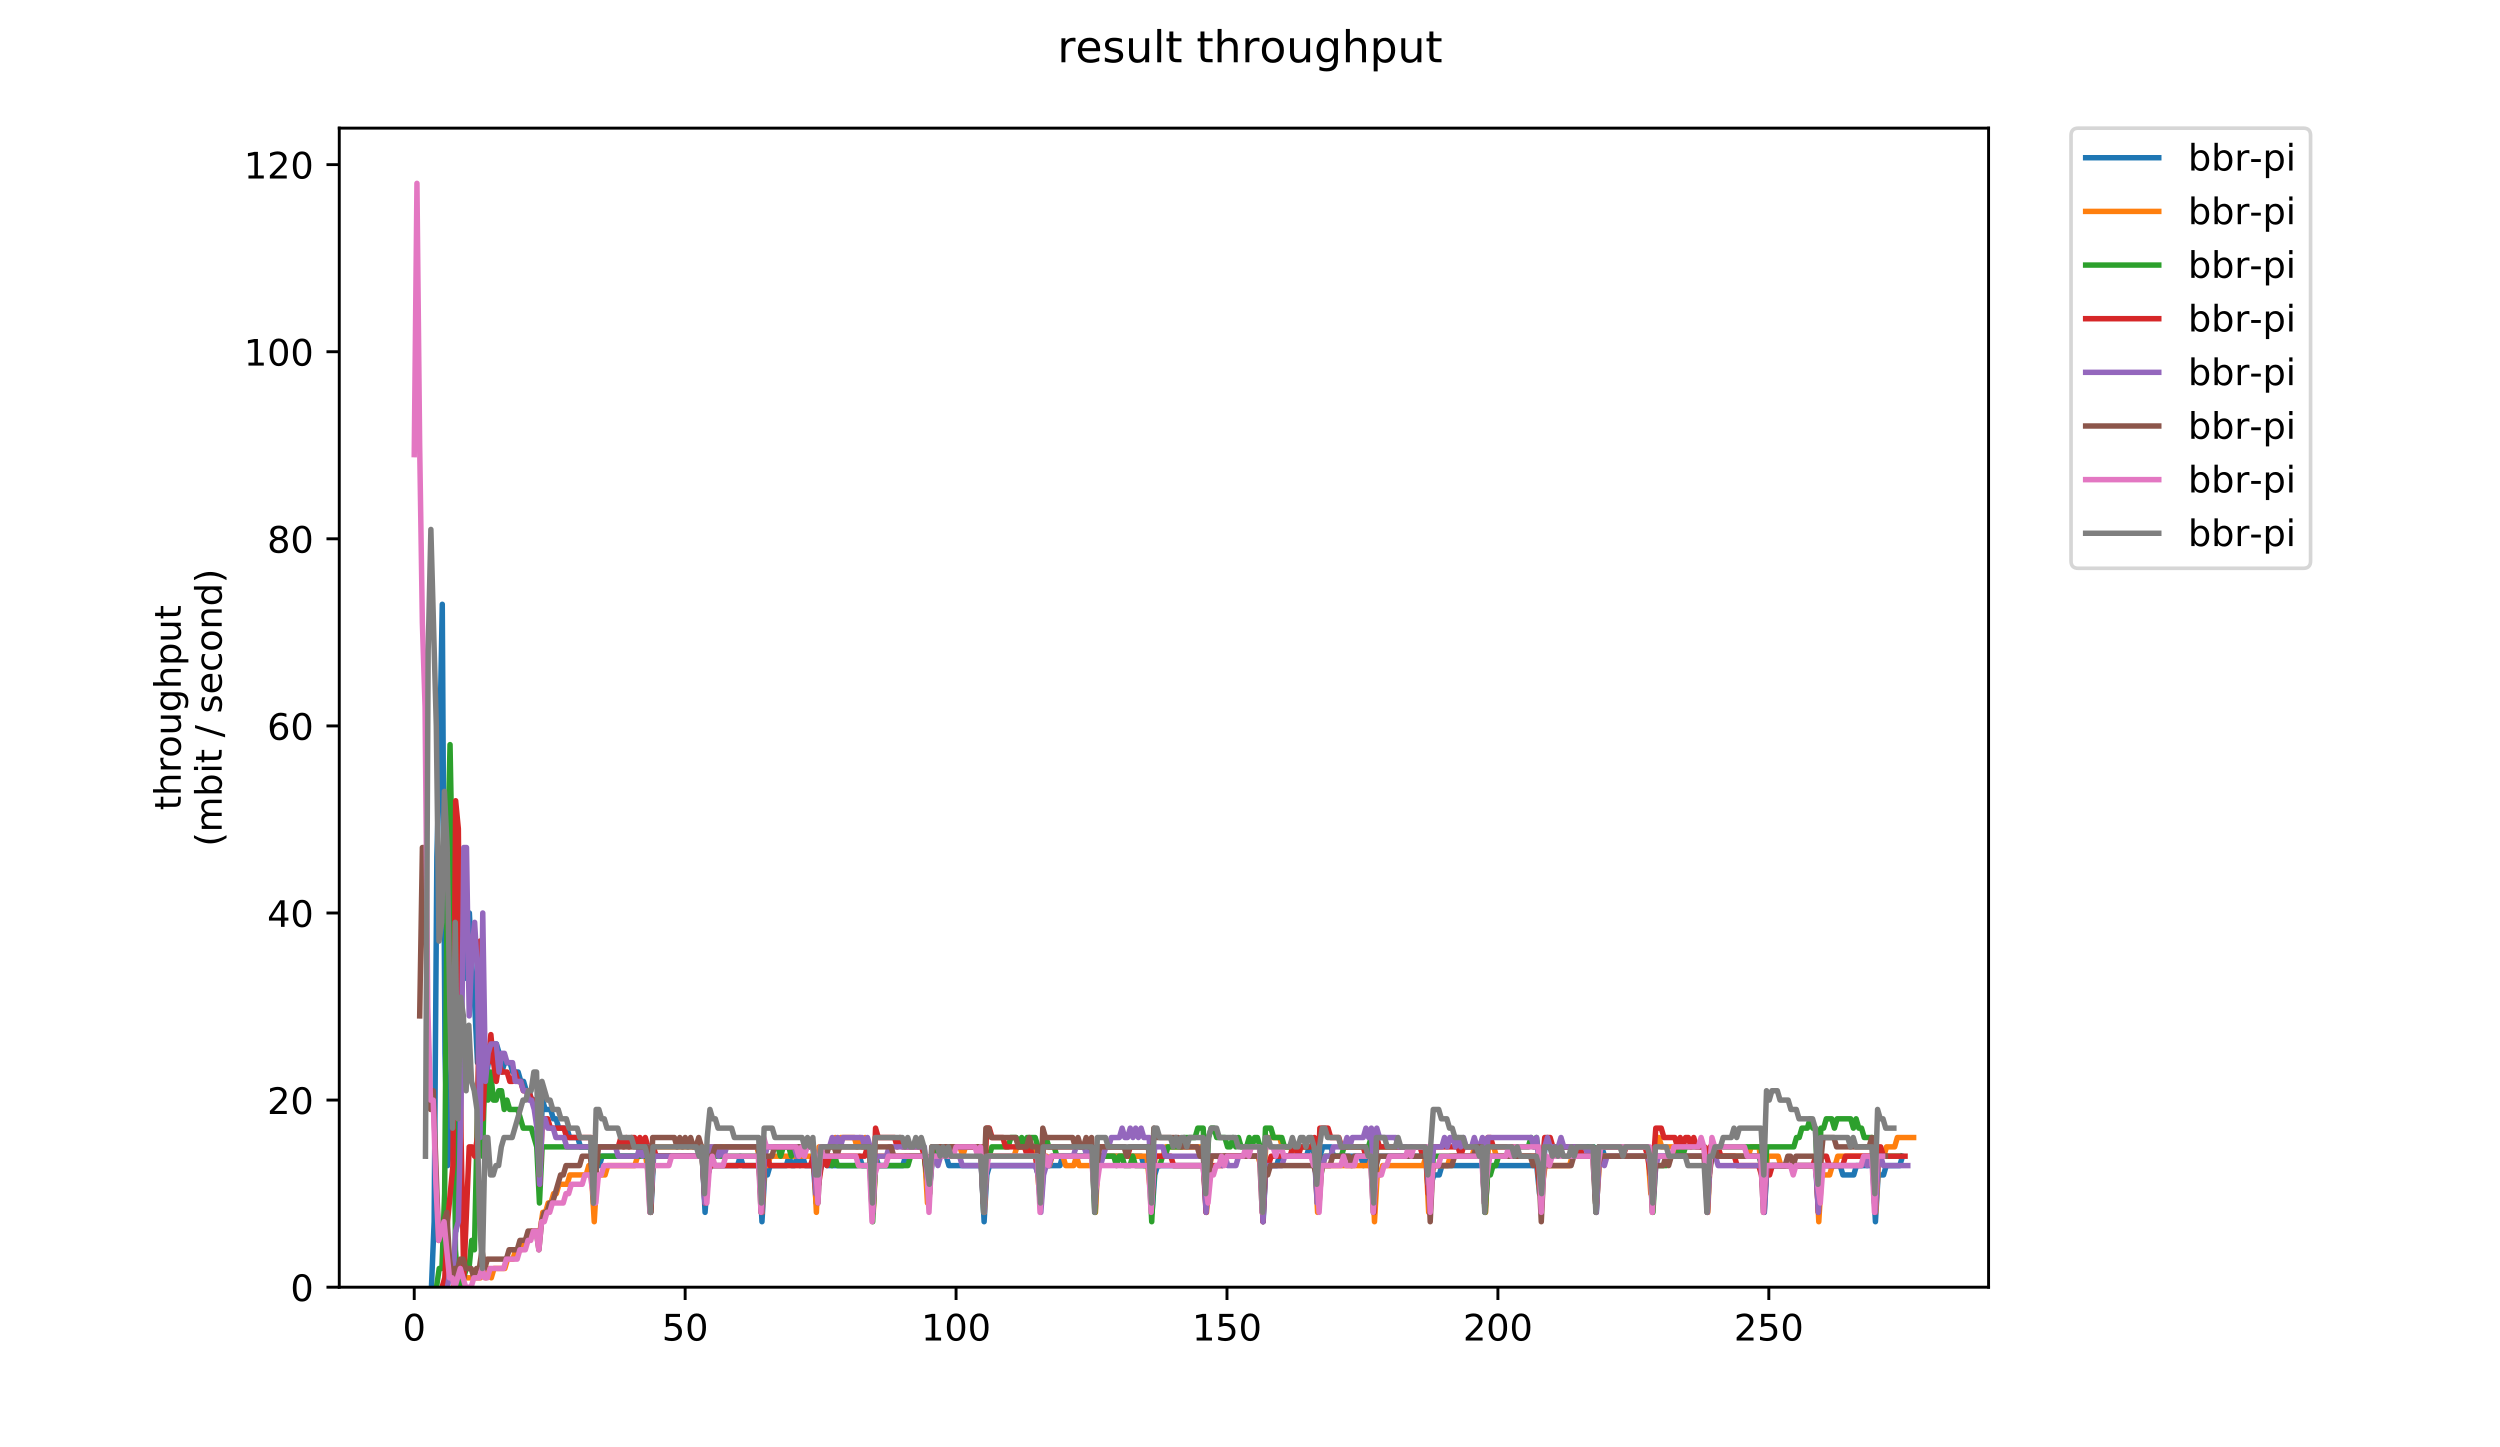 <?xml version="1.0" encoding="utf-8" standalone="no"?>
<!DOCTYPE svg PUBLIC "-//W3C//DTD SVG 1.1//EN"
  "http://www.w3.org/Graphics/SVG/1.1/DTD/svg11.dtd">
<!-- Created with matplotlib (https://matplotlib.org/) -->
<svg height="396pt" version="1.1" viewBox="0 0 684 396" width="684pt" xmlns="http://www.w3.org/2000/svg" xmlns:xlink="http://www.w3.org/1999/xlink">
 <defs>
  <style type="text/css">
*{stroke-linecap:butt;stroke-linejoin:round;}
  </style>
 </defs>
 <g id="figure_1">
  <g id="patch_1">
   <path d="M 0 396 
L 684 396 
L 684 0 
L 0 0 
z
" style="fill:#ffffff;"/>
  </g>
  <g id="axes_1">
   <g id="patch_2">
    <path d="M 92.824 352.174 
L 544.074 352.174 
L 544.074 35.062 
L 92.824 35.062 
z
" style="fill:#ffffff;"/>
   </g>
   <g id="matplotlib.axis_1">
    <g id="xtick_1">
     <g id="line2d_1">
      <defs>
       <path d="M 0 0 
L 0 3.5 
" id="m7901d63a3d" style="stroke:#000000;stroke-width:0.8;"/>
      </defs>
      <g>
       <use style="stroke:#000000;stroke-width:0.8;" x="113.335" xlink:href="#m7901d63a3d" y="352.174"/>
      </g>
     </g>
     <g id="text_1">
      <!-- 0 -->
      <defs>
       <path d="M 31.781 66.406 
Q 24.172 66.406 20.328 58.906 
Q 16.5 51.422 16.5 36.375 
Q 16.5 21.391 20.328 13.891 
Q 24.172 6.391 31.781 6.391 
Q 39.453 6.391 43.281 13.891 
Q 47.125 21.391 47.125 36.375 
Q 47.125 51.422 43.281 58.906 
Q 39.453 66.406 31.781 66.406 
z
M 31.781 74.219 
Q 44.047 74.219 50.516 64.516 
Q 56.984 54.828 56.984 36.375 
Q 56.984 17.969 50.516 8.266 
Q 44.047 -1.422 31.781 -1.422 
Q 19.531 -1.422 13.062 8.266 
Q 6.594 17.969 6.594 36.375 
Q 6.594 54.828 13.062 64.516 
Q 19.531 74.219 31.781 74.219 
z
" id="DejaVuSans-48"/>
      </defs>
      <g transform="translate(110.154 366.773)scale(0.1 -0.1)">
       <use xlink:href="#DejaVuSans-48"/>
      </g>
     </g>
    </g>
    <g id="xtick_2">
     <g id="line2d_2">
      <g>
       <use style="stroke:#000000;stroke-width:0.8;" x="187.458" xlink:href="#m7901d63a3d" y="352.174"/>
      </g>
     </g>
     <g id="text_2">
      <!-- 50 -->
      <defs>
       <path d="M 10.797 72.906 
L 49.516 72.906 
L 49.516 64.594 
L 19.828 64.594 
L 19.828 46.734 
Q 21.969 47.469 24.109 47.828 
Q 26.266 48.188 28.422 48.188 
Q 40.625 48.188 47.75 41.5 
Q 54.891 34.812 54.891 23.391 
Q 54.891 11.625 47.562 5.094 
Q 40.234 -1.422 26.906 -1.422 
Q 22.312 -1.422 17.547 -0.641 
Q 12.797 0.141 7.719 1.703 
L 7.719 11.625 
Q 12.109 9.234 16.797 8.062 
Q 21.484 6.891 26.703 6.891 
Q 35.156 6.891 40.078 11.328 
Q 45.016 15.766 45.016 23.391 
Q 45.016 31 40.078 35.438 
Q 35.156 39.891 26.703 39.891 
Q 22.75 39.891 18.812 39.016 
Q 14.891 38.141 10.797 36.281 
z
" id="DejaVuSans-53"/>
      </defs>
      <g transform="translate(181.096 366.773)scale(0.1 -0.1)">
       <use xlink:href="#DejaVuSans-53"/>
       <use x="63.623" xlink:href="#DejaVuSans-48"/>
      </g>
     </g>
    </g>
    <g id="xtick_3">
     <g id="line2d_3">
      <g>
       <use style="stroke:#000000;stroke-width:0.8;" x="261.581" xlink:href="#m7901d63a3d" y="352.174"/>
      </g>
     </g>
     <g id="text_3">
      <!-- 100 -->
      <defs>
       <path d="M 12.406 8.297 
L 28.516 8.297 
L 28.516 63.922 
L 10.984 60.406 
L 10.984 69.391 
L 28.422 72.906 
L 38.281 72.906 
L 38.281 8.297 
L 54.391 8.297 
L 54.391 0 
L 12.406 0 
z
" id="DejaVuSans-49"/>
      </defs>
      <g transform="translate(252.037 366.773)scale(0.1 -0.1)">
       <use xlink:href="#DejaVuSans-49"/>
       <use x="63.623" xlink:href="#DejaVuSans-48"/>
       <use x="127.246" xlink:href="#DejaVuSans-48"/>
      </g>
     </g>
    </g>
    <g id="xtick_4">
     <g id="line2d_4">
      <g>
       <use style="stroke:#000000;stroke-width:0.8;" x="335.704" xlink:href="#m7901d63a3d" y="352.174"/>
      </g>
     </g>
     <g id="text_4">
      <!-- 150 -->
      <g transform="translate(326.16 366.773)scale(0.1 -0.1)">
       <use xlink:href="#DejaVuSans-49"/>
       <use x="63.623" xlink:href="#DejaVuSans-53"/>
       <use x="127.246" xlink:href="#DejaVuSans-48"/>
      </g>
     </g>
    </g>
    <g id="xtick_5">
     <g id="line2d_5">
      <g>
       <use style="stroke:#000000;stroke-width:0.8;" x="409.827" xlink:href="#m7901d63a3d" y="352.174"/>
      </g>
     </g>
     <g id="text_5">
      <!-- 200 -->
      <defs>
       <path d="M 19.188 8.297 
L 53.609 8.297 
L 53.609 0 
L 7.328 0 
L 7.328 8.297 
Q 12.938 14.109 22.625 23.891 
Q 32.328 33.688 34.812 36.531 
Q 39.547 41.844 41.422 45.531 
Q 43.312 49.219 43.312 52.781 
Q 43.312 58.594 39.234 62.25 
Q 35.156 65.922 28.609 65.922 
Q 23.969 65.922 18.812 64.312 
Q 13.672 62.703 7.812 59.422 
L 7.812 69.391 
Q 13.766 71.781 18.938 73 
Q 24.125 74.219 28.422 74.219 
Q 39.75 74.219 46.484 68.547 
Q 53.219 62.891 53.219 53.422 
Q 53.219 48.922 51.531 44.891 
Q 49.859 40.875 45.406 35.406 
Q 44.188 33.984 37.641 27.219 
Q 31.109 20.453 19.188 8.297 
z
" id="DejaVuSans-50"/>
      </defs>
      <g transform="translate(400.283 366.773)scale(0.1 -0.1)">
       <use xlink:href="#DejaVuSans-50"/>
       <use x="63.623" xlink:href="#DejaVuSans-48"/>
       <use x="127.246" xlink:href="#DejaVuSans-48"/>
      </g>
     </g>
    </g>
    <g id="xtick_6">
     <g id="line2d_6">
      <g>
       <use style="stroke:#000000;stroke-width:0.8;" x="483.95" xlink:href="#m7901d63a3d" y="352.174"/>
      </g>
     </g>
     <g id="text_6">
      <!-- 250 -->
      <g transform="translate(474.406 366.773)scale(0.1 -0.1)">
       <use xlink:href="#DejaVuSans-50"/>
       <use x="63.623" xlink:href="#DejaVuSans-53"/>
       <use x="127.246" xlink:href="#DejaVuSans-48"/>
      </g>
     </g>
    </g>
   </g>
   <g id="matplotlib.axis_2">
    <g id="ytick_1">
     <g id="line2d_7">
      <defs>
       <path d="M 0 0 
L -3.5 0 
" id="m844c764ed9" style="stroke:#000000;stroke-width:0.8;"/>
      </defs>
      <g>
       <use style="stroke:#000000;stroke-width:0.8;" x="92.824" xlink:href="#m844c764ed9" y="352.174"/>
      </g>
     </g>
     <g id="text_7">
      <!-- 0 -->
      <g transform="translate(79.461 355.973)scale(0.1 -0.1)">
       <use xlink:href="#DejaVuSans-48"/>
      </g>
     </g>
    </g>
    <g id="ytick_2">
     <g id="line2d_8">
      <g>
       <use style="stroke:#000000;stroke-width:0.8;" x="92.824" xlink:href="#m844c764ed9" y="300.986"/>
      </g>
     </g>
     <g id="text_8">
      <!-- 20 -->
      <g transform="translate(73.099 304.785)scale(0.1 -0.1)">
       <use xlink:href="#DejaVuSans-50"/>
       <use x="63.623" xlink:href="#DejaVuSans-48"/>
      </g>
     </g>
    </g>
    <g id="ytick_3">
     <g id="line2d_9">
      <g>
       <use style="stroke:#000000;stroke-width:0.8;" x="92.824" xlink:href="#m844c764ed9" y="249.798"/>
      </g>
     </g>
     <g id="text_9">
      <!-- 40 -->
      <defs>
       <path d="M 37.797 64.312 
L 12.891 25.391 
L 37.797 25.391 
z
M 35.203 72.906 
L 47.609 72.906 
L 47.609 25.391 
L 58.016 25.391 
L 58.016 17.188 
L 47.609 17.188 
L 47.609 0 
L 37.797 0 
L 37.797 17.188 
L 4.891 17.188 
L 4.891 26.703 
z
" id="DejaVuSans-52"/>
      </defs>
      <g transform="translate(73.099 253.597)scale(0.1 -0.1)">
       <use xlink:href="#DejaVuSans-52"/>
       <use x="63.623" xlink:href="#DejaVuSans-48"/>
      </g>
     </g>
    </g>
    <g id="ytick_4">
     <g id="line2d_10">
      <g>
       <use style="stroke:#000000;stroke-width:0.8;" x="92.824" xlink:href="#m844c764ed9" y="198.609"/>
      </g>
     </g>
     <g id="text_10">
      <!-- 60 -->
      <defs>
       <path d="M 33.016 40.375 
Q 26.375 40.375 22.484 35.828 
Q 18.609 31.297 18.609 23.391 
Q 18.609 15.531 22.484 10.953 
Q 26.375 6.391 33.016 6.391 
Q 39.656 6.391 43.531 10.953 
Q 47.406 15.531 47.406 23.391 
Q 47.406 31.297 43.531 35.828 
Q 39.656 40.375 33.016 40.375 
z
M 52.594 71.297 
L 52.594 62.312 
Q 48.875 64.062 45.094 64.984 
Q 41.312 65.922 37.594 65.922 
Q 27.828 65.922 22.672 59.328 
Q 17.531 52.734 16.797 39.406 
Q 19.672 43.656 24.016 45.922 
Q 28.375 48.188 33.594 48.188 
Q 44.578 48.188 50.953 41.516 
Q 57.328 34.859 57.328 23.391 
Q 57.328 12.156 50.688 5.359 
Q 44.047 -1.422 33.016 -1.422 
Q 20.359 -1.422 13.672 8.266 
Q 6.984 17.969 6.984 36.375 
Q 6.984 53.656 15.188 63.938 
Q 23.391 74.219 37.203 74.219 
Q 40.922 74.219 44.703 73.484 
Q 48.484 72.75 52.594 71.297 
z
" id="DejaVuSans-54"/>
      </defs>
      <g transform="translate(73.099 202.408)scale(0.1 -0.1)">
       <use xlink:href="#DejaVuSans-54"/>
       <use x="63.623" xlink:href="#DejaVuSans-48"/>
      </g>
     </g>
    </g>
    <g id="ytick_5">
     <g id="line2d_11">
      <g>
       <use style="stroke:#000000;stroke-width:0.8;" x="92.824" xlink:href="#m844c764ed9" y="147.421"/>
      </g>
     </g>
     <g id="text_11">
      <!-- 80 -->
      <defs>
       <path d="M 31.781 34.625 
Q 24.75 34.625 20.719 30.859 
Q 16.703 27.094 16.703 20.516 
Q 16.703 13.922 20.719 10.156 
Q 24.75 6.391 31.781 6.391 
Q 38.812 6.391 42.859 10.172 
Q 46.922 13.969 46.922 20.516 
Q 46.922 27.094 42.891 30.859 
Q 38.875 34.625 31.781 34.625 
z
M 21.922 38.812 
Q 15.578 40.375 12.031 44.719 
Q 8.5 49.078 8.5 55.328 
Q 8.5 64.062 14.719 69.141 
Q 20.953 74.219 31.781 74.219 
Q 42.672 74.219 48.875 69.141 
Q 55.078 64.062 55.078 55.328 
Q 55.078 49.078 51.531 44.719 
Q 48 40.375 41.703 38.812 
Q 48.828 37.156 52.797 32.312 
Q 56.781 27.484 56.781 20.516 
Q 56.781 9.906 50.312 4.234 
Q 43.844 -1.422 31.781 -1.422 
Q 19.734 -1.422 13.25 4.234 
Q 6.781 9.906 6.781 20.516 
Q 6.781 27.484 10.781 32.312 
Q 14.797 37.156 21.922 38.812 
z
M 18.312 54.391 
Q 18.312 48.734 21.844 45.562 
Q 25.391 42.391 31.781 42.391 
Q 38.141 42.391 41.719 45.562 
Q 45.312 48.734 45.312 54.391 
Q 45.312 60.062 41.719 63.234 
Q 38.141 66.406 31.781 66.406 
Q 25.391 66.406 21.844 63.234 
Q 18.312 60.062 18.312 54.391 
z
" id="DejaVuSans-56"/>
      </defs>
      <g transform="translate(73.099 151.22)scale(0.1 -0.1)">
       <use xlink:href="#DejaVuSans-56"/>
       <use x="63.623" xlink:href="#DejaVuSans-48"/>
      </g>
     </g>
    </g>
    <g id="ytick_6">
     <g id="line2d_12">
      <g>
       <use style="stroke:#000000;stroke-width:0.8;" x="92.824" xlink:href="#m844c764ed9" y="96.233"/>
      </g>
     </g>
     <g id="text_12">
      <!-- 100 -->
      <g transform="translate(66.736 100.032)scale(0.1 -0.1)">
       <use xlink:href="#DejaVuSans-49"/>
       <use x="63.623" xlink:href="#DejaVuSans-48"/>
       <use x="127.246" xlink:href="#DejaVuSans-48"/>
      </g>
     </g>
    </g>
    <g id="ytick_7">
     <g id="line2d_13">
      <g>
       <use style="stroke:#000000;stroke-width:0.8;" x="92.824" xlink:href="#m844c764ed9" y="45.044"/>
      </g>
     </g>
     <g id="text_13">
      <!-- 120 -->
      <g transform="translate(66.736 48.843)scale(0.1 -0.1)">
       <use xlink:href="#DejaVuSans-49"/>
       <use x="63.623" xlink:href="#DejaVuSans-50"/>
       <use x="127.246" xlink:href="#DejaVuSans-48"/>
      </g>
     </g>
    </g>
    <g id="text_14">
     <!-- throughput -->
     <defs>
      <path d="M 18.312 70.219 
L 18.312 54.688 
L 36.812 54.688 
L 36.812 47.703 
L 18.312 47.703 
L 18.312 18.016 
Q 18.312 11.328 20.141 9.422 
Q 21.969 7.516 27.594 7.516 
L 36.812 7.516 
L 36.812 0 
L 27.594 0 
Q 17.188 0 13.234 3.875 
Q 9.281 7.766 9.281 18.016 
L 9.281 47.703 
L 2.688 47.703 
L 2.688 54.688 
L 9.281 54.688 
L 9.281 70.219 
z
" id="DejaVuSans-116"/>
      <path d="M 54.891 33.016 
L 54.891 0 
L 45.906 0 
L 45.906 32.719 
Q 45.906 40.484 42.875 44.328 
Q 39.844 48.188 33.797 48.188 
Q 26.516 48.188 22.312 43.547 
Q 18.109 38.922 18.109 30.906 
L 18.109 0 
L 9.078 0 
L 9.078 75.984 
L 18.109 75.984 
L 18.109 46.188 
Q 21.344 51.125 25.703 53.562 
Q 30.078 56 35.797 56 
Q 45.219 56 50.047 50.172 
Q 54.891 44.344 54.891 33.016 
z
" id="DejaVuSans-104"/>
      <path d="M 41.109 46.297 
Q 39.594 47.172 37.812 47.578 
Q 36.031 48 33.891 48 
Q 26.266 48 22.188 43.047 
Q 18.109 38.094 18.109 28.812 
L 18.109 0 
L 9.078 0 
L 9.078 54.688 
L 18.109 54.688 
L 18.109 46.188 
Q 20.953 51.172 25.484 53.578 
Q 30.031 56 36.531 56 
Q 37.453 56 38.578 55.875 
Q 39.703 55.766 41.062 55.516 
z
" id="DejaVuSans-114"/>
      <path d="M 30.609 48.391 
Q 23.391 48.391 19.188 42.75 
Q 14.984 37.109 14.984 27.297 
Q 14.984 17.484 19.156 11.844 
Q 23.344 6.203 30.609 6.203 
Q 37.797 6.203 41.984 11.859 
Q 46.188 17.531 46.188 27.297 
Q 46.188 37.016 41.984 42.703 
Q 37.797 48.391 30.609 48.391 
z
M 30.609 56 
Q 42.328 56 49.016 48.375 
Q 55.719 40.766 55.719 27.297 
Q 55.719 13.875 49.016 6.219 
Q 42.328 -1.422 30.609 -1.422 
Q 18.844 -1.422 12.172 6.219 
Q 5.516 13.875 5.516 27.297 
Q 5.516 40.766 12.172 48.375 
Q 18.844 56 30.609 56 
z
" id="DejaVuSans-111"/>
      <path d="M 8.5 21.578 
L 8.5 54.688 
L 17.484 54.688 
L 17.484 21.922 
Q 17.484 14.156 20.5 10.266 
Q 23.531 6.391 29.594 6.391 
Q 36.859 6.391 41.078 11.031 
Q 45.312 15.672 45.312 23.688 
L 45.312 54.688 
L 54.297 54.688 
L 54.297 0 
L 45.312 0 
L 45.312 8.406 
Q 42.047 3.422 37.719 1 
Q 33.406 -1.422 27.688 -1.422 
Q 18.266 -1.422 13.375 4.438 
Q 8.5 10.297 8.5 21.578 
z
M 31.109 56 
z
" id="DejaVuSans-117"/>
      <path d="M 45.406 27.984 
Q 45.406 37.75 41.375 43.109 
Q 37.359 48.484 30.078 48.484 
Q 22.859 48.484 18.828 43.109 
Q 14.797 37.75 14.797 27.984 
Q 14.797 18.266 18.828 12.891 
Q 22.859 7.516 30.078 7.516 
Q 37.359 7.516 41.375 12.891 
Q 45.406 18.266 45.406 27.984 
z
M 54.391 6.781 
Q 54.391 -7.172 48.188 -13.984 
Q 42 -20.797 29.203 -20.797 
Q 24.469 -20.797 20.266 -20.094 
Q 16.062 -19.391 12.109 -17.922 
L 12.109 -9.188 
Q 16.062 -11.328 19.922 -12.344 
Q 23.781 -13.375 27.781 -13.375 
Q 36.625 -13.375 41.016 -8.766 
Q 45.406 -4.156 45.406 5.172 
L 45.406 9.625 
Q 42.625 4.781 38.281 2.391 
Q 33.938 0 27.875 0 
Q 17.828 0 11.672 7.656 
Q 5.516 15.328 5.516 27.984 
Q 5.516 40.672 11.672 48.328 
Q 17.828 56 27.875 56 
Q 33.938 56 38.281 53.609 
Q 42.625 51.219 45.406 46.391 
L 45.406 54.688 
L 54.391 54.688 
z
" id="DejaVuSans-103"/>
      <path d="M 18.109 8.203 
L 18.109 -20.797 
L 9.078 -20.797 
L 9.078 54.688 
L 18.109 54.688 
L 18.109 46.391 
Q 20.953 51.266 25.266 53.625 
Q 29.594 56 35.594 56 
Q 45.562 56 51.781 48.094 
Q 58.016 40.188 58.016 27.297 
Q 58.016 14.406 51.781 6.484 
Q 45.562 -1.422 35.594 -1.422 
Q 29.594 -1.422 25.266 0.953 
Q 20.953 3.328 18.109 8.203 
z
M 48.688 27.297 
Q 48.688 37.203 44.609 42.844 
Q 40.531 48.484 33.406 48.484 
Q 26.266 48.484 22.188 42.844 
Q 18.109 37.203 18.109 27.297 
Q 18.109 17.391 22.188 11.75 
Q 26.266 6.109 33.406 6.109 
Q 40.531 6.109 44.609 11.75 
Q 48.688 17.391 48.688 27.297 
z
" id="DejaVuSans-112"/>
     </defs>
     <g transform="translate(49.459 221.675)rotate(-90)scale(0.1 -0.1)">
      <use xlink:href="#DejaVuSans-116"/>
      <use x="39.209" xlink:href="#DejaVuSans-104"/>
      <use x="102.588" xlink:href="#DejaVuSans-114"/>
      <use x="143.67" xlink:href="#DejaVuSans-111"/>
      <use x="204.852" xlink:href="#DejaVuSans-117"/>
      <use x="268.23" xlink:href="#DejaVuSans-103"/>
      <use x="331.707" xlink:href="#DejaVuSans-104"/>
      <use x="395.086" xlink:href="#DejaVuSans-112"/>
      <use x="458.562" xlink:href="#DejaVuSans-117"/>
      <use x="521.941" xlink:href="#DejaVuSans-116"/>
     </g>
     <!-- (mbit / second) -->
     <defs>
      <path d="M 31 75.875 
Q 24.469 64.656 21.281 53.656 
Q 18.109 42.672 18.109 31.391 
Q 18.109 20.125 21.312 9.062 
Q 24.516 -2 31 -13.188 
L 23.188 -13.188 
Q 15.875 -1.703 12.234 9.375 
Q 8.594 20.453 8.594 31.391 
Q 8.594 42.281 12.203 53.312 
Q 15.828 64.359 23.188 75.875 
z
" id="DejaVuSans-40"/>
      <path d="M 52 44.188 
Q 55.375 50.25 60.062 53.125 
Q 64.75 56 71.094 56 
Q 79.641 56 84.281 50.016 
Q 88.922 44.047 88.922 33.016 
L 88.922 0 
L 79.891 0 
L 79.891 32.719 
Q 79.891 40.578 77.094 44.375 
Q 74.312 48.188 68.609 48.188 
Q 61.625 48.188 57.562 43.547 
Q 53.516 38.922 53.516 30.906 
L 53.516 0 
L 44.484 0 
L 44.484 32.719 
Q 44.484 40.625 41.703 44.406 
Q 38.922 48.188 33.109 48.188 
Q 26.219 48.188 22.156 43.531 
Q 18.109 38.875 18.109 30.906 
L 18.109 0 
L 9.078 0 
L 9.078 54.688 
L 18.109 54.688 
L 18.109 46.188 
Q 21.188 51.219 25.484 53.609 
Q 29.781 56 35.688 56 
Q 41.656 56 45.828 52.969 
Q 50 49.953 52 44.188 
z
" id="DejaVuSans-109"/>
      <path d="M 48.688 27.297 
Q 48.688 37.203 44.609 42.844 
Q 40.531 48.484 33.406 48.484 
Q 26.266 48.484 22.188 42.844 
Q 18.109 37.203 18.109 27.297 
Q 18.109 17.391 22.188 11.75 
Q 26.266 6.109 33.406 6.109 
Q 40.531 6.109 44.609 11.75 
Q 48.688 17.391 48.688 27.297 
z
M 18.109 46.391 
Q 20.953 51.266 25.266 53.625 
Q 29.594 56 35.594 56 
Q 45.562 56 51.781 48.094 
Q 58.016 40.188 58.016 27.297 
Q 58.016 14.406 51.781 6.484 
Q 45.562 -1.422 35.594 -1.422 
Q 29.594 -1.422 25.266 0.953 
Q 20.953 3.328 18.109 8.203 
L 18.109 0 
L 9.078 0 
L 9.078 75.984 
L 18.109 75.984 
z
" id="DejaVuSans-98"/>
      <path d="M 9.422 54.688 
L 18.406 54.688 
L 18.406 0 
L 9.422 0 
z
M 9.422 75.984 
L 18.406 75.984 
L 18.406 64.594 
L 9.422 64.594 
z
" id="DejaVuSans-105"/>
      <path id="DejaVuSans-32"/>
      <path d="M 25.391 72.906 
L 33.688 72.906 
L 8.297 -9.281 
L 0 -9.281 
z
" id="DejaVuSans-47"/>
      <path d="M 44.281 53.078 
L 44.281 44.578 
Q 40.484 46.531 36.375 47.5 
Q 32.281 48.484 27.875 48.484 
Q 21.188 48.484 17.844 46.438 
Q 14.5 44.391 14.5 40.281 
Q 14.5 37.156 16.891 35.375 
Q 19.281 33.594 26.516 31.984 
L 29.594 31.297 
Q 39.156 29.25 43.188 25.516 
Q 47.219 21.781 47.219 15.094 
Q 47.219 7.469 41.188 3.016 
Q 35.156 -1.422 24.609 -1.422 
Q 20.219 -1.422 15.453 -0.562 
Q 10.688 0.297 5.422 2 
L 5.422 11.281 
Q 10.406 8.688 15.234 7.391 
Q 20.062 6.109 24.812 6.109 
Q 31.156 6.109 34.562 8.281 
Q 37.984 10.453 37.984 14.406 
Q 37.984 18.062 35.516 20.016 
Q 33.062 21.969 24.703 23.781 
L 21.578 24.516 
Q 13.234 26.266 9.516 29.906 
Q 5.812 33.547 5.812 39.891 
Q 5.812 47.609 11.281 51.797 
Q 16.75 56 26.812 56 
Q 31.781 56 36.172 55.266 
Q 40.578 54.547 44.281 53.078 
z
" id="DejaVuSans-115"/>
      <path d="M 56.203 29.594 
L 56.203 25.203 
L 14.891 25.203 
Q 15.484 15.922 20.484 11.062 
Q 25.484 6.203 34.422 6.203 
Q 39.594 6.203 44.453 7.469 
Q 49.312 8.734 54.109 11.281 
L 54.109 2.781 
Q 49.266 0.734 44.188 -0.344 
Q 39.109 -1.422 33.891 -1.422 
Q 20.797 -1.422 13.156 6.188 
Q 5.516 13.812 5.516 26.812 
Q 5.516 40.234 12.766 48.109 
Q 20.016 56 32.328 56 
Q 43.359 56 49.781 48.891 
Q 56.203 41.797 56.203 29.594 
z
M 47.219 32.234 
Q 47.125 39.594 43.094 43.984 
Q 39.062 48.391 32.422 48.391 
Q 24.906 48.391 20.391 44.141 
Q 15.875 39.891 15.188 32.172 
z
" id="DejaVuSans-101"/>
      <path d="M 48.781 52.594 
L 48.781 44.188 
Q 44.969 46.297 41.141 47.344 
Q 37.312 48.391 33.406 48.391 
Q 24.656 48.391 19.812 42.844 
Q 14.984 37.312 14.984 27.297 
Q 14.984 17.281 19.812 11.734 
Q 24.656 6.203 33.406 6.203 
Q 37.312 6.203 41.141 7.25 
Q 44.969 8.297 48.781 10.406 
L 48.781 2.094 
Q 45.016 0.344 40.984 -0.531 
Q 36.969 -1.422 32.422 -1.422 
Q 20.062 -1.422 12.781 6.344 
Q 5.516 14.109 5.516 27.297 
Q 5.516 40.672 12.859 48.328 
Q 20.219 56 33.016 56 
Q 37.156 56 41.109 55.141 
Q 45.062 54.297 48.781 52.594 
z
" id="DejaVuSans-99"/>
      <path d="M 54.891 33.016 
L 54.891 0 
L 45.906 0 
L 45.906 32.719 
Q 45.906 40.484 42.875 44.328 
Q 39.844 48.188 33.797 48.188 
Q 26.516 48.188 22.312 43.547 
Q 18.109 38.922 18.109 30.906 
L 18.109 0 
L 9.078 0 
L 9.078 54.688 
L 18.109 54.688 
L 18.109 46.188 
Q 21.344 51.125 25.703 53.562 
Q 30.078 56 35.797 56 
Q 45.219 56 50.047 50.172 
Q 54.891 44.344 54.891 33.016 
z
" id="DejaVuSans-110"/>
      <path d="M 45.406 46.391 
L 45.406 75.984 
L 54.391 75.984 
L 54.391 0 
L 45.406 0 
L 45.406 8.203 
Q 42.578 3.328 38.25 0.953 
Q 33.938 -1.422 27.875 -1.422 
Q 17.969 -1.422 11.734 6.484 
Q 5.516 14.406 5.516 27.297 
Q 5.516 40.188 11.734 48.094 
Q 17.969 56 27.875 56 
Q 33.938 56 38.25 53.625 
Q 42.578 51.266 45.406 46.391 
z
M 14.797 27.297 
Q 14.797 17.391 18.875 11.75 
Q 22.953 6.109 30.078 6.109 
Q 37.203 6.109 41.297 11.75 
Q 45.406 17.391 45.406 27.297 
Q 45.406 37.203 41.297 42.844 
Q 37.203 48.484 30.078 48.484 
Q 22.953 48.484 18.875 42.844 
Q 14.797 37.203 14.797 27.297 
z
" id="DejaVuSans-100"/>
      <path d="M 8.016 75.875 
L 15.828 75.875 
Q 23.141 64.359 26.781 53.312 
Q 30.422 42.281 30.422 31.391 
Q 30.422 20.453 26.781 9.375 
Q 23.141 -1.703 15.828 -13.188 
L 8.016 -13.188 
Q 14.5 -2 17.703 9.062 
Q 20.906 20.125 20.906 31.391 
Q 20.906 42.672 17.703 53.656 
Q 14.5 64.656 8.016 75.875 
z
" id="DejaVuSans-41"/>
     </defs>
     <g transform="translate(60.657 231.609)rotate(-90)scale(0.1 -0.1)">
      <use xlink:href="#DejaVuSans-40"/>
      <use x="39.014" xlink:href="#DejaVuSans-109"/>
      <use x="136.426" xlink:href="#DejaVuSans-98"/>
      <use x="199.902" xlink:href="#DejaVuSans-105"/>
      <use x="227.686" xlink:href="#DejaVuSans-116"/>
      <use x="266.895" xlink:href="#DejaVuSans-32"/>
      <use x="298.682" xlink:href="#DejaVuSans-47"/>
      <use x="332.373" xlink:href="#DejaVuSans-32"/>
      <use x="364.16" xlink:href="#DejaVuSans-115"/>
      <use x="416.26" xlink:href="#DejaVuSans-101"/>
      <use x="477.783" xlink:href="#DejaVuSans-99"/>
      <use x="532.764" xlink:href="#DejaVuSans-111"/>
      <use x="593.945" xlink:href="#DejaVuSans-110"/>
      <use x="657.324" xlink:href="#DejaVuSans-100"/>
      <use x="720.801" xlink:href="#DejaVuSans-41"/>
     </g>
    </g>
   </g>
   <g id="line2d_14">
    <path clip-path="url(#pbba69c7d65)" d="M 118.041 352.174 
L 118.782 334.258 
L 119.523 234.441 
L 120.264 206.287 
L 121.006 165.337 
L 121.747 288.189 
L 122.488 318.902 
L 123.229 311.224 
L 123.97 234.441 
L 124.712 336.818 
L 125.453 252.357 
L 126.194 257.476 
L 126.935 265.154 
L 127.677 267.713 
L 128.418 249.798 
L 129.159 265.154 
L 129.9 275.392 
L 130.641 290.748 
L 131.383 285.629 
L 132.124 275.392 
L 132.865 295.867 
L 133.606 290.748 
L 135.089 285.629 
L 135.83 285.629 
L 136.571 288.189 
L 137.313 293.308 
L 138.054 290.748 
L 139.536 290.748 
L 140.277 293.308 
L 141.76 293.308 
L 142.501 295.867 
L 143.242 295.867 
L 143.984 298.426 
L 144.725 298.426 
L 145.466 300.986 
L 146.207 300.986 
L 146.949 306.105 
L 147.69 316.342 
L 148.431 300.986 
L 149.172 303.545 
L 150.655 303.545 
L 151.396 306.105 
L 152.137 306.105 
L 152.878 308.664 
L 155.102 308.664 
L 155.843 311.224 
L 158.067 311.224 
L 158.808 313.783 
L 161.773 313.783 
L 162.514 331.699 
L 163.256 316.342 
L 163.997 318.902 
L 164.738 316.342 
L 177.339 316.342 
L 178.08 331.699 
L 178.821 316.342 
L 192.163 316.342 
L 192.905 331.699 
L 193.646 321.461 
L 194.387 318.902 
L 201.799 318.902 
L 202.541 316.342 
L 203.282 318.902 
L 207.729 318.902 
L 208.471 334.258 
L 209.212 321.461 
L 209.953 321.461 
L 210.694 318.902 
L 215.142 318.902 
L 215.883 316.342 
L 216.624 318.902 
L 217.365 318.902 
L 218.107 316.342 
L 218.848 318.902 
L 219.589 316.342 
L 220.33 318.902 
L 222.554 318.902 
L 223.295 329.139 
L 224.036 321.461 
L 225.519 316.342 
L 226.26 318.902 
L 234.414 318.902 
L 235.155 316.342 
L 235.896 318.902 
L 238.12 318.902 
L 238.861 331.699 
L 239.602 316.342 
L 240.343 318.902 
L 247.014 318.902 
L 247.756 316.342 
L 252.944 316.342 
L 253.686 324.021 
L 254.427 324.021 
L 255.168 316.342 
L 258.874 316.342 
L 259.615 318.902 
L 268.51 318.902 
L 269.251 334.258 
L 269.993 321.461 
L 270.734 318.902 
L 283.335 318.902 
L 284.076 321.461 
L 284.817 329.139 
L 285.558 318.902 
L 290.006 318.902 
L 290.747 316.342 
L 298.9 316.342 
L 299.642 331.699 
L 300.383 316.342 
L 312.243 316.342 
L 312.984 318.902 
L 314.466 318.902 
L 315.208 331.699 
L 315.949 321.461 
L 316.69 318.902 
L 329.291 318.902 
L 330.032 331.699 
L 330.773 316.342 
L 344.857 316.342 
L 345.598 334.258 
L 346.339 318.902 
L 349.304 318.902 
L 350.045 316.342 
L 357.458 316.342 
L 358.199 313.783 
L 358.94 313.783 
L 359.681 316.342 
L 360.422 329.139 
L 361.164 316.342 
L 361.905 313.783 
L 364.129 313.783 
L 364.87 316.342 
L 372.282 316.342 
L 373.023 318.902 
L 373.765 316.342 
L 374.506 318.902 
L 375.247 318.902 
L 375.988 331.699 
L 376.73 316.342 
L 390.072 316.342 
L 390.813 326.58 
L 392.295 321.461 
L 393.778 321.461 
L 394.519 318.902 
L 405.637 318.902 
L 406.379 331.699 
L 407.12 318.902 
L 420.462 318.902 
L 421.203 326.58 
L 421.944 324.021 
L 422.686 313.783 
L 434.545 313.783 
L 435.287 316.342 
L 436.028 313.783 
L 436.769 331.699 
L 437.51 316.342 
L 438.252 313.783 
L 438.993 316.342 
L 450.852 316.342 
L 451.594 318.902 
L 452.335 326.58 
L 453.076 316.342 
L 466.418 316.342 
L 467.159 331.699 
L 467.901 316.342 
L 481.243 316.342 
L 481.984 318.902 
L 482.725 331.699 
L 483.466 318.902 
L 496.809 318.902 
L 497.55 331.699 
L 498.291 318.902 
L 503.48 318.902 
L 504.221 321.461 
L 507.186 321.461 
L 507.927 318.902 
L 512.374 318.902 
L 513.116 334.258 
L 513.857 321.461 
L 515.339 321.461 
L 516.081 318.902 
L 519.787 318.902 
L 520.528 316.342 
L 520.528 316.342 
" style="fill:none;stroke:#1f77b4;stroke-linecap:square;stroke-width:1.5;"/>
   </g>
   <g id="line2d_15">
    <path clip-path="url(#pbba69c7d65)" d="M 124.04 352.174 
L 124.781 349.615 
L 125.523 352.174 
L 126.264 349.615 
L 131.452 349.615 
L 132.194 347.055 
L 132.935 349.615 
L 133.676 347.055 
L 134.417 349.615 
L 135.159 347.055 
L 138.123 347.055 
L 138.865 344.496 
L 140.347 344.496 
L 141.088 341.937 
L 142.571 341.937 
L 143.312 339.377 
L 144.795 339.377 
L 145.536 336.818 
L 147.759 336.818 
L 148.501 331.699 
L 149.242 331.699 
L 149.983 329.139 
L 150.724 329.139 
L 151.466 326.58 
L 152.207 326.58 
L 152.948 324.021 
L 155.172 324.021 
L 155.913 321.461 
L 160.36 321.461 
L 161.102 318.902 
L 161.843 321.461 
L 162.584 334.258 
L 163.325 321.461 
L 165.549 321.461 
L 166.29 318.902 
L 173.702 318.902 
L 174.444 316.342 
L 176.667 316.342 
L 178.15 326.58 
L 178.891 313.783 
L 192.233 313.783 
L 192.974 329.139 
L 193.716 313.783 
L 207.058 313.783 
L 207.799 316.342 
L 208.54 331.699 
L 209.281 316.342 
L 210.023 318.902 
L 210.764 316.342 
L 222.624 316.342 
L 223.365 331.699 
L 224.106 313.783 
L 227.812 313.783 
L 228.553 311.224 
L 229.295 313.783 
L 230.036 311.224 
L 233.742 311.224 
L 234.483 313.783 
L 235.224 311.224 
L 235.966 313.783 
L 236.707 311.224 
L 237.448 313.783 
L 238.189 313.783 
L 238.931 331.699 
L 239.672 316.342 
L 253.014 316.342 
L 253.755 329.139 
L 254.496 321.461 
L 255.238 316.342 
L 260.426 316.342 
L 261.167 313.783 
L 262.65 313.783 
L 263.391 316.342 
L 264.132 313.783 
L 268.58 313.783 
L 269.321 331.699 
L 270.062 316.342 
L 277.475 316.342 
L 278.216 313.783 
L 283.404 313.783 
L 284.146 324.021 
L 284.887 324.021 
L 285.628 316.342 
L 286.369 316.342 
L 287.11 318.902 
L 287.852 316.342 
L 290.817 316.342 
L 291.558 318.902 
L 293.782 318.902 
L 294.523 316.342 
L 295.264 318.902 
L 298.97 318.902 
L 299.711 331.699 
L 300.453 316.342 
L 313.795 316.342 
L 314.536 324.021 
L 315.277 326.58 
L 316.018 316.342 
L 318.242 316.342 
L 318.983 313.783 
L 328.619 313.783 
L 329.361 316.342 
L 330.102 331.699 
L 330.843 318.902 
L 331.584 316.342 
L 344.185 316.342 
L 344.926 318.902 
L 345.668 326.58 
L 346.409 311.224 
L 350.115 311.224 
L 350.856 313.783 
L 353.821 313.783 
L 354.562 316.342 
L 359.751 316.342 
L 360.492 331.699 
L 361.233 321.461 
L 361.975 318.902 
L 374.576 318.902 
L 375.317 316.342 
L 376.058 334.258 
L 376.799 321.461 
L 377.54 321.461 
L 378.282 318.902 
L 389.4 318.902 
L 390.141 316.342 
L 390.883 331.699 
L 391.624 321.461 
L 392.365 318.902 
L 396.071 318.902 
L 396.812 316.342 
L 402.742 316.342 
L 403.483 313.783 
L 405.707 313.783 
L 406.448 331.699 
L 407.19 313.783 
L 408.672 313.783 
L 409.413 316.342 
L 420.532 316.342 
L 421.273 326.58 
L 422.014 324.021 
L 422.755 318.902 
L 429.426 318.902 
L 430.168 316.342 
L 436.098 316.342 
L 436.839 329.139 
L 437.58 318.902 
L 438.321 316.342 
L 450.922 316.342 
L 451.663 326.58 
L 453.146 311.224 
L 453.887 311.224 
L 454.628 313.783 
L 458.334 313.783 
L 459.076 316.342 
L 459.817 313.783 
L 460.558 316.342 
L 466.488 316.342 
L 467.229 331.699 
L 467.97 316.342 
L 478.348 316.342 
L 479.089 313.783 
L 481.312 313.783 
L 482.054 321.461 
L 482.795 326.58 
L 483.536 316.342 
L 486.501 316.342 
L 487.242 318.902 
L 496.878 318.902 
L 497.62 334.258 
L 498.361 321.461 
L 500.584 321.461 
L 501.326 318.902 
L 502.067 318.902 
L 502.808 316.342 
L 512.444 316.342 
L 513.185 331.699 
L 513.927 318.902 
L 514.668 316.342 
L 515.409 316.342 
L 516.15 313.783 
L 518.374 313.783 
L 519.115 311.224 
L 523.563 311.224 
L 523.563 311.224 
" style="fill:none;stroke:#ff7f0e;stroke-linecap:square;stroke-width:1.5;"/>
   </g>
   <g id="line2d_16">
    <path clip-path="url(#pbba69c7d65)" d="M 119.425 352.174 
L 120.166 347.055 
L 120.908 347.055 
L 121.649 326.58 
L 122.39 237 
L 123.131 203.728 
L 123.873 244.679 
L 124.614 341.937 
L 125.355 352.174 
L 126.096 352.174 
L 127.579 347.055 
L 128.32 347.055 
L 129.061 339.377 
L 129.802 341.937 
L 130.544 308.664 
L 131.285 280.511 
L 132.026 316.342 
L 132.767 288.189 
L 133.509 300.986 
L 134.25 293.308 
L 134.991 300.986 
L 135.732 300.986 
L 136.473 298.426 
L 137.215 298.426 
L 137.956 303.545 
L 138.697 300.986 
L 139.438 303.545 
L 141.662 303.545 
L 143.145 308.664 
L 145.368 308.664 
L 146.851 313.783 
L 147.592 329.139 
L 148.333 313.783 
L 161.675 313.783 
L 162.416 326.58 
L 163.158 318.902 
L 163.899 316.342 
L 177.241 316.342 
L 177.982 331.699 
L 178.724 316.342 
L 192.066 316.342 
L 192.807 326.58 
L 194.289 316.342 
L 207.631 316.342 
L 208.373 331.699 
L 209.114 316.342 
L 209.855 313.783 
L 212.82 313.783 
L 213.561 316.342 
L 214.303 313.783 
L 215.785 313.783 
L 216.526 316.342 
L 217.267 313.783 
L 222.456 313.783 
L 223.197 324.021 
L 223.939 324.021 
L 224.68 316.342 
L 226.903 316.342 
L 227.645 318.902 
L 228.386 316.342 
L 229.127 318.902 
L 238.022 318.902 
L 238.763 334.258 
L 239.504 318.902 
L 248.399 318.902 
L 249.14 316.342 
L 252.846 316.342 
L 254.329 326.58 
L 255.07 313.783 
L 255.811 316.342 
L 256.553 313.783 
L 268.412 313.783 
L 269.153 331.699 
L 269.895 316.342 
L 270.636 316.342 
L 271.377 313.783 
L 275.825 313.783 
L 276.566 311.224 
L 278.048 311.224 
L 278.789 313.783 
L 279.531 311.224 
L 280.272 313.783 
L 281.013 311.224 
L 283.237 311.224 
L 283.978 313.783 
L 284.719 329.139 
L 285.461 311.224 
L 286.202 311.224 
L 286.943 313.783 
L 288.425 313.783 
L 289.167 316.342 
L 298.803 316.342 
L 299.544 331.699 
L 300.285 316.342 
L 304.732 316.342 
L 305.474 318.902 
L 306.215 316.342 
L 306.956 316.342 
L 307.697 318.902 
L 309.18 318.902 
L 309.921 316.342 
L 310.662 318.902 
L 314.368 318.902 
L 315.11 334.258 
L 315.851 318.902 
L 317.333 318.902 
L 318.075 316.342 
L 318.816 316.342 
L 319.557 313.783 
L 323.263 313.783 
L 324.004 311.224 
L 326.969 311.224 
L 327.711 308.664 
L 329.193 308.664 
L 329.934 324.021 
L 330.675 311.224 
L 331.417 308.664 
L 332.158 308.664 
L 332.899 311.224 
L 335.123 311.224 
L 335.864 313.783 
L 336.605 313.783 
L 337.347 311.224 
L 338.088 313.783 
L 338.829 311.224 
L 339.57 313.783 
L 341.053 313.783 
L 341.794 311.224 
L 342.535 313.783 
L 343.276 311.224 
L 344.018 311.224 
L 344.759 313.783 
L 345.5 326.58 
L 346.241 308.664 
L 347.724 308.664 
L 348.465 311.224 
L 350.689 311.224 
L 351.43 313.783 
L 359.583 313.783 
L 360.325 326.58 
L 361.066 324.021 
L 361.807 318.902 
L 362.548 316.342 
L 366.996 316.342 
L 367.737 313.783 
L 374.408 313.783 
L 375.149 311.224 
L 375.89 329.139 
L 376.632 313.783 
L 389.974 313.783 
L 390.715 321.461 
L 391.456 324.021 
L 392.197 316.342 
L 405.54 316.342 
L 406.281 331.699 
L 407.022 321.461 
L 407.763 321.461 
L 408.505 318.902 
L 409.246 318.902 
L 409.987 316.342 
L 414.434 316.342 
L 415.176 313.783 
L 418.141 313.783 
L 418.882 311.224 
L 419.623 313.783 
L 420.364 311.224 
L 421.105 316.342 
L 421.847 326.58 
L 422.588 313.783 
L 435.93 313.783 
L 436.671 331.699 
L 437.412 313.783 
L 450.755 313.783 
L 451.496 316.342 
L 452.237 331.699 
L 452.978 318.902 
L 455.943 318.902 
L 456.684 316.342 
L 458.908 316.342 
L 459.649 313.783 
L 460.391 316.342 
L 461.132 313.783 
L 466.32 313.783 
L 467.062 329.139 
L 467.803 316.342 
L 469.285 316.342 
L 470.027 313.783 
L 481.886 313.783 
L 482.627 329.139 
L 483.369 313.783 
L 490.781 313.783 
L 491.522 311.224 
L 492.263 311.224 
L 493.005 308.664 
L 494.487 308.664 
L 495.228 306.105 
L 495.97 308.664 
L 496.711 308.664 
L 497.452 326.58 
L 498.193 308.664 
L 498.934 308.664 
L 499.676 306.105 
L 501.158 306.105 
L 501.899 308.664 
L 502.641 306.105 
L 506.347 306.105 
L 507.088 308.664 
L 507.829 306.105 
L 508.57 308.664 
L 509.312 308.664 
L 510.053 311.224 
L 512.277 311.224 
L 513.018 329.139 
L 513.759 313.783 
L 514.5 316.342 
L 519.689 316.342 
L 519.689 316.342 
" style="fill:none;stroke:#2ca02c;stroke-linecap:square;stroke-width:1.5;"/>
   </g>
   <g id="line2d_17">
    <path clip-path="url(#pbba69c7d65)" d="M 120.957 352.174 
L 121.698 349.615 
L 122.439 334.258 
L 123.922 318.902 
L 124.663 219.085 
L 125.404 226.763 
L 126.145 311.224 
L 126.886 349.615 
L 128.369 313.783 
L 129.11 313.783 
L 129.851 316.342 
L 130.593 311.224 
L 131.334 257.476 
L 132.075 306.105 
L 132.816 290.748 
L 133.557 290.748 
L 134.299 283.07 
L 135.04 290.748 
L 135.781 295.867 
L 136.522 290.748 
L 137.264 293.308 
L 138.746 293.308 
L 139.487 295.867 
L 140.229 295.867 
L 140.97 293.308 
L 141.711 295.867 
L 142.452 295.867 
L 143.193 298.426 
L 144.676 298.426 
L 145.417 300.986 
L 146.9 300.986 
L 147.641 324.021 
L 148.382 306.105 
L 149.865 306.105 
L 150.606 308.664 
L 154.312 308.664 
L 155.053 311.224 
L 161.724 311.224 
L 162.465 329.139 
L 163.207 313.783 
L 169.136 313.783 
L 169.878 311.224 
L 170.619 313.783 
L 171.36 311.224 
L 172.101 313.783 
L 172.843 311.224 
L 173.584 311.224 
L 174.325 313.783 
L 175.066 311.224 
L 175.808 313.783 
L 176.549 311.224 
L 177.29 313.783 
L 178.031 331.699 
L 178.772 313.783 
L 179.514 316.342 
L 192.115 316.342 
L 192.856 329.139 
L 193.597 321.461 
L 194.338 318.902 
L 207.68 318.902 
L 208.422 331.699 
L 209.163 316.342 
L 209.904 316.342 
L 210.645 318.902 
L 221.764 318.902 
L 222.505 316.342 
L 223.246 326.58 
L 223.987 324.021 
L 224.729 318.902 
L 225.47 316.342 
L 226.211 318.902 
L 226.952 316.342 
L 236.588 316.342 
L 237.33 313.783 
L 238.071 316.342 
L 238.812 329.139 
L 239.553 308.664 
L 240.294 311.224 
L 244.742 311.224 
L 245.483 313.783 
L 246.224 311.224 
L 246.966 313.783 
L 252.154 313.783 
L 252.895 316.342 
L 253.637 321.461 
L 254.378 321.461 
L 255.119 313.783 
L 268.461 313.783 
L 269.202 329.139 
L 269.944 308.664 
L 270.685 308.664 
L 271.426 311.224 
L 274.391 311.224 
L 275.132 313.783 
L 280.321 313.783 
L 281.062 316.342 
L 281.803 313.783 
L 282.545 316.342 
L 283.286 316.342 
L 284.027 321.461 
L 284.768 324.021 
L 285.509 313.783 
L 298.852 313.783 
L 299.593 329.139 
L 300.334 313.783 
L 307.746 313.783 
L 308.488 316.342 
L 309.229 313.783 
L 314.417 313.783 
L 315.159 329.139 
L 315.9 316.342 
L 320.347 316.342 
L 321.088 318.902 
L 329.242 318.902 
L 329.983 331.699 
L 330.724 318.902 
L 334.431 318.902 
L 335.172 316.342 
L 344.808 316.342 
L 345.549 334.258 
L 346.29 318.902 
L 347.031 318.902 
L 347.773 316.342 
L 352.961 316.342 
L 353.702 313.783 
L 354.444 313.783 
L 355.185 316.342 
L 355.926 313.783 
L 358.891 313.783 
L 359.632 311.224 
L 360.374 326.58 
L 361.115 308.664 
L 363.338 308.664 
L 364.08 311.224 
L 366.303 311.224 
L 367.045 313.783 
L 372.974 313.783 
L 373.716 316.342 
L 375.198 316.342 
L 375.939 331.699 
L 376.681 311.224 
L 377.422 313.783 
L 388.54 313.783 
L 389.281 316.342 
L 390.023 313.783 
L 390.764 326.58 
L 391.505 318.902 
L 392.246 313.783 
L 398.917 313.783 
L 399.659 316.342 
L 400.4 313.783 
L 405.589 313.783 
L 406.33 329.139 
L 407.071 311.224 
L 407.812 311.224 
L 408.553 313.783 
L 414.483 313.783 
L 415.225 316.342 
L 420.413 316.342 
L 421.154 324.021 
L 421.896 318.902 
L 422.637 311.224 
L 424.119 311.224 
L 424.86 313.783 
L 430.79 313.783 
L 431.532 316.342 
L 432.273 313.783 
L 433.014 316.342 
L 435.979 316.342 
L 436.72 331.699 
L 437.461 313.783 
L 443.391 313.783 
L 444.132 316.342 
L 444.874 313.783 
L 450.062 313.783 
L 450.804 316.342 
L 451.545 321.461 
L 452.286 318.902 
L 453.027 308.664 
L 454.51 308.664 
L 455.251 311.224 
L 458.216 311.224 
L 458.957 313.783 
L 459.698 311.224 
L 460.439 313.783 
L 461.181 311.224 
L 461.922 311.224 
L 462.663 313.783 
L 463.404 311.224 
L 464.146 313.783 
L 466.369 313.783 
L 467.111 331.699 
L 467.852 313.783 
L 470.075 313.783 
L 470.817 316.342 
L 474.523 316.342 
L 475.264 318.902 
L 481.194 318.902 
L 481.935 321.461 
L 482.676 329.139 
L 483.418 318.902 
L 484.159 321.461 
L 484.9 318.902 
L 496.018 318.902 
L 496.76 316.342 
L 497.501 331.699 
L 498.242 316.342 
L 499.725 316.342 
L 500.466 318.902 
L 504.172 318.902 
L 504.913 316.342 
L 512.326 316.342 
L 513.067 331.699 
L 513.808 313.783 
L 514.549 313.783 
L 515.29 316.342 
L 521.22 316.342 
L 521.22 316.342 
" style="fill:none;stroke:#d62728;stroke-linecap:square;stroke-width:1.5;"/>
   </g>
   <g id="line2d_18">
    <path clip-path="url(#pbba69c7d65)" d="M 122.445 352.174 
L 123.186 347.055 
L 123.927 349.615 
L 124.669 336.818 
L 125.41 334.258 
L 126.151 300.986 
L 126.892 231.882 
L 127.634 231.882 
L 128.375 277.951 
L 129.116 260.035 
L 129.857 252.357 
L 130.598 265.154 
L 131.34 311.224 
L 132.081 249.798 
L 132.822 295.867 
L 133.563 288.189 
L 134.305 285.629 
L 135.787 285.629 
L 136.528 293.308 
L 137.27 288.189 
L 138.011 288.189 
L 138.752 290.748 
L 140.234 290.748 
L 140.976 295.867 
L 142.458 295.867 
L 143.199 298.426 
L 143.941 298.426 
L 144.682 300.986 
L 145.423 300.986 
L 146.164 303.545 
L 146.906 308.664 
L 147.647 324.021 
L 148.388 306.105 
L 149.129 306.105 
L 149.87 308.664 
L 151.353 308.664 
L 152.094 311.224 
L 154.318 311.224 
L 155.059 313.783 
L 161.73 313.783 
L 162.471 329.139 
L 163.213 313.783 
L 168.401 313.783 
L 169.142 316.342 
L 174.331 316.342 
L 175.072 313.783 
L 175.813 316.342 
L 176.555 313.783 
L 177.296 313.783 
L 178.037 329.139 
L 178.778 316.342 
L 192.121 316.342 
L 192.862 329.139 
L 193.603 316.342 
L 194.344 313.783 
L 195.827 313.783 
L 196.568 316.342 
L 197.309 313.783 
L 198.05 316.342 
L 198.792 313.783 
L 207.686 313.783 
L 208.428 331.699 
L 209.169 316.342 
L 209.91 313.783 
L 217.322 313.783 
L 218.064 316.342 
L 218.805 313.783 
L 222.511 313.783 
L 223.252 326.58 
L 223.993 318.902 
L 224.735 313.783 
L 226.958 313.783 
L 227.699 311.224 
L 228.441 313.783 
L 229.182 311.224 
L 229.923 313.783 
L 230.664 311.224 
L 235.853 311.224 
L 236.594 313.783 
L 237.335 311.224 
L 238.077 313.783 
L 238.818 331.699 
L 239.559 316.342 
L 242.524 316.342 
L 243.265 313.783 
L 252.901 313.783 
L 253.643 321.461 
L 254.384 324.021 
L 255.125 316.342 
L 255.866 316.342 
L 256.607 318.902 
L 257.349 316.342 
L 262.537 316.342 
L 263.278 318.902 
L 268.467 318.902 
L 269.208 331.699 
L 269.95 318.902 
L 283.292 318.902 
L 284.033 321.461 
L 284.774 331.699 
L 285.515 321.461 
L 286.257 318.902 
L 286.998 318.902 
L 287.739 316.342 
L 293.669 316.342 
L 294.41 313.783 
L 296.634 313.783 
L 297.375 316.342 
L 298.116 313.783 
L 298.857 313.783 
L 299.599 329.139 
L 300.34 318.902 
L 301.081 318.902 
L 302.564 313.783 
L 303.305 313.783 
L 304.046 311.224 
L 306.27 311.224 
L 307.011 308.664 
L 307.752 311.224 
L 308.493 311.224 
L 309.235 308.664 
L 309.976 311.224 
L 310.717 308.664 
L 311.458 311.224 
L 312.2 308.664 
L 312.941 311.224 
L 314.423 311.224 
L 315.165 329.139 
L 315.906 313.783 
L 318.129 313.783 
L 318.871 316.342 
L 329.248 316.342 
L 329.989 331.699 
L 330.73 316.342 
L 333.695 316.342 
L 334.436 318.902 
L 335.178 316.342 
L 335.919 318.902 
L 338.143 318.902 
L 338.884 316.342 
L 344.814 316.342 
L 345.555 334.258 
L 346.296 318.902 
L 350.744 318.902 
L 351.485 316.342 
L 359.638 316.342 
L 360.379 329.139 
L 361.121 321.461 
L 362.603 316.342 
L 364.086 316.342 
L 364.827 313.783 
L 367.792 313.783 
L 368.533 311.224 
L 369.274 313.783 
L 370.015 311.224 
L 372.98 311.224 
L 373.722 308.664 
L 374.463 311.224 
L 375.204 308.664 
L 375.945 326.58 
L 376.687 308.664 
L 377.428 311.224 
L 381.875 311.224 
L 382.616 313.783 
L 390.029 313.783 
L 390.77 324.021 
L 391.511 321.461 
L 392.252 313.783 
L 394.476 313.783 
L 395.217 311.224 
L 395.958 313.783 
L 396.7 311.224 
L 397.441 311.224 
L 398.182 313.783 
L 398.923 311.224 
L 399.665 313.783 
L 400.406 311.224 
L 401.147 313.783 
L 402.63 313.783 
L 403.371 311.224 
L 404.112 313.783 
L 404.853 313.783 
L 405.594 311.224 
L 406.336 329.139 
L 407.077 311.224 
L 418.937 311.224 
L 419.678 313.783 
L 420.419 311.224 
L 421.16 318.902 
L 421.901 324.021 
L 422.643 313.783 
L 423.384 311.224 
L 424.125 313.783 
L 426.349 313.783 
L 427.09 311.224 
L 427.831 313.783 
L 433.761 313.783 
L 434.502 316.342 
L 435.244 313.783 
L 435.985 316.342 
L 436.726 331.699 
L 437.467 318.902 
L 438.209 316.342 
L 438.95 318.902 
L 439.691 316.342 
L 450.809 316.342 
L 451.551 318.902 
L 452.292 329.139 
L 453.033 318.902 
L 453.774 316.342 
L 466.375 316.342 
L 467.116 331.699 
L 467.858 318.902 
L 468.599 316.342 
L 469.34 316.342 
L 470.081 318.902 
L 481.941 318.902 
L 482.682 331.699 
L 483.424 318.902 
L 496.766 318.902 
L 497.507 331.699 
L 498.248 318.902 
L 509.367 318.902 
L 510.108 316.342 
L 510.849 318.902 
L 511.59 316.342 
L 512.331 316.342 
L 513.073 331.699 
L 513.814 318.902 
L 514.555 316.342 
L 515.296 318.902 
L 521.967 318.902 
L 521.967 318.902 
" style="fill:none;stroke:#9467bd;stroke-linecap:square;stroke-width:1.5;"/>
   </g>
   <g id="line2d_19">
    <path clip-path="url(#pbba69c7d65)" d="M 114.827 277.951 
L 115.568 231.882 
L 116.309 231.882 
L 117.05 290.748 
L 117.792 303.545 
L 118.533 298.426 
L 120.015 339.377 
L 122.239 331.699 
L 122.98 344.496 
L 123.721 349.615 
L 124.463 347.055 
L 125.204 347.055 
L 125.945 344.496 
L 126.686 344.496 
L 127.428 347.055 
L 128.91 347.055 
L 129.651 349.615 
L 130.392 347.055 
L 131.134 347.055 
L 131.875 341.937 
L 132.616 347.055 
L 133.357 344.496 
L 138.546 344.496 
L 139.287 341.937 
L 141.511 341.937 
L 142.252 339.377 
L 143.735 339.377 
L 144.476 336.818 
L 146.699 336.818 
L 147.441 341.937 
L 148.182 334.258 
L 148.923 331.699 
L 149.664 331.699 
L 150.406 329.139 
L 151.147 329.139 
L 153.371 321.461 
L 154.112 321.461 
L 154.853 318.902 
L 158.559 318.902 
L 159.3 316.342 
L 161.524 316.342 
L 162.265 324.021 
L 163.007 321.461 
L 163.748 313.783 
L 177.09 313.783 
L 177.831 331.699 
L 178.572 311.224 
L 184.502 311.224 
L 185.243 313.783 
L 185.985 311.224 
L 186.726 313.783 
L 187.467 311.224 
L 188.208 313.783 
L 188.95 311.224 
L 189.691 313.783 
L 190.432 313.783 
L 191.173 311.224 
L 191.914 313.783 
L 192.656 318.902 
L 193.397 326.58 
L 194.138 316.342 
L 194.879 316.342 
L 195.621 313.783 
L 207.48 313.783 
L 208.221 331.699 
L 208.963 316.342 
L 211.186 316.342 
L 211.928 313.783 
L 222.305 313.783 
L 223.046 316.342 
L 223.787 329.139 
L 224.529 313.783 
L 225.27 316.342 
L 226.011 316.342 
L 226.752 313.783 
L 228.235 313.783 
L 228.976 316.342 
L 229.717 313.783 
L 237.871 313.783 
L 238.612 331.699 
L 239.353 313.783 
L 243.8 313.783 
L 244.542 316.342 
L 253.436 316.342 
L 254.178 329.139 
L 254.919 313.783 
L 268.261 313.783 
L 269.002 329.139 
L 269.743 308.664 
L 270.485 308.664 
L 271.226 311.224 
L 277.897 311.224 
L 278.638 313.783 
L 280.862 313.783 
L 281.603 311.224 
L 282.344 313.783 
L 283.827 313.783 
L 284.568 329.139 
L 285.309 308.664 
L 286.051 311.224 
L 293.463 311.224 
L 294.204 313.783 
L 294.945 311.224 
L 295.687 313.783 
L 296.428 313.783 
L 297.169 311.224 
L 297.91 313.783 
L 298.651 311.224 
L 299.393 324.021 
L 300.875 313.783 
L 307.546 313.783 
L 308.287 316.342 
L 309.029 313.783 
L 314.217 313.783 
L 314.958 326.58 
L 315.7 308.664 
L 316.441 311.224 
L 322.371 311.224 
L 323.112 313.783 
L 327.559 313.783 
L 328.301 316.342 
L 329.042 313.783 
L 329.783 324.021 
L 330.524 326.58 
L 331.265 316.342 
L 344.608 316.342 
L 345.349 331.699 
L 346.09 321.461 
L 346.831 321.461 
L 347.573 318.902 
L 359.432 318.902 
L 360.173 321.461 
L 360.915 329.139 
L 361.656 318.902 
L 363.88 318.902 
L 364.621 316.342 
L 369.068 316.342 
L 369.809 318.902 
L 370.551 316.342 
L 374.998 316.342 
L 375.739 331.699 
L 376.48 318.902 
L 377.222 316.342 
L 390.564 316.342 
L 391.305 334.258 
L 392.046 318.902 
L 397.235 318.902 
L 397.976 316.342 
L 403.165 316.342 
L 403.906 313.783 
L 405.388 313.783 
L 406.13 329.139 
L 406.871 318.902 
L 407.612 316.342 
L 418.731 316.342 
L 419.472 318.902 
L 420.213 316.342 
L 420.954 318.902 
L 421.695 334.258 
L 422.437 318.902 
L 429.849 318.902 
L 430.59 316.342 
L 435.779 316.342 
L 436.52 329.139 
L 437.261 318.902 
L 438.002 316.342 
L 451.345 316.342 
L 452.086 331.699 
L 452.827 318.902 
L 455.051 318.902 
L 455.792 316.342 
L 456.533 318.902 
L 457.274 316.342 
L 466.169 316.342 
L 466.91 324.021 
L 467.652 321.461 
L 468.393 316.342 
L 469.134 313.783 
L 469.875 316.342 
L 481.735 316.342 
L 482.476 331.699 
L 483.217 318.902 
L 488.406 318.902 
L 489.147 316.342 
L 489.889 316.342 
L 490.63 318.902 
L 491.371 316.342 
L 496.56 316.342 
L 497.301 321.461 
L 498.042 318.902 
L 498.783 311.224 
L 501.748 311.224 
L 502.489 313.783 
L 511.384 313.783 
L 512.125 311.224 
L 512.867 329.139 
L 513.608 316.342 
L 515.832 316.342 
L 515.832 316.342 
" style="fill:none;stroke:#8c564b;stroke-linecap:square;stroke-width:1.5;"/>
   </g>
   <g id="line2d_20">
    <path clip-path="url(#pbba69c7d65)" d="M 113.335 124.386 
L 114.076 50.163 
L 114.818 121.827 
L 115.559 170.456 
L 116.3 193.49 
L 117.041 275.392 
L 117.783 300.986 
L 118.524 300.986 
L 119.265 324.021 
L 120.006 339.377 
L 121.489 334.258 
L 122.971 349.615 
L 123.712 349.615 
L 124.454 352.174 
L 125.936 347.055 
L 127.419 352.174 
L 128.901 352.174 
L 129.642 349.615 
L 131.125 349.615 
L 131.866 347.055 
L 132.607 349.615 
L 133.348 349.615 
L 134.09 347.055 
L 137.796 347.055 
L 138.537 344.496 
L 141.502 344.496 
L 142.243 341.937 
L 143.726 341.937 
L 144.467 339.377 
L 145.208 339.377 
L 145.949 336.818 
L 146.691 336.818 
L 147.432 341.937 
L 148.173 334.258 
L 148.914 334.258 
L 149.655 331.699 
L 150.397 331.699 
L 151.138 329.139 
L 154.103 329.139 
L 154.844 326.58 
L 155.585 326.58 
L 156.327 324.021 
L 159.291 324.021 
L 160.033 321.461 
L 161.515 321.461 
L 162.256 326.58 
L 162.998 329.139 
L 163.739 321.461 
L 164.48 321.461 
L 165.221 318.902 
L 177.081 318.902 
L 177.822 331.699 
L 178.563 318.902 
L 183.011 318.902 
L 183.752 316.342 
L 191.906 316.342 
L 192.647 318.902 
L 193.388 329.139 
L 194.129 318.902 
L 194.87 316.342 
L 195.612 318.902 
L 197.835 318.902 
L 198.577 316.342 
L 207.471 316.342 
L 208.213 331.699 
L 208.954 311.224 
L 209.695 313.783 
L 217.849 313.783 
L 218.59 316.342 
L 219.331 313.783 
L 220.072 316.342 
L 220.813 313.783 
L 222.296 313.783 
L 223.037 316.342 
L 223.778 329.139 
L 224.52 313.783 
L 225.261 316.342 
L 234.156 316.342 
L 234.897 318.902 
L 237.862 318.902 
L 238.603 334.258 
L 239.344 321.461 
L 240.085 318.902 
L 242.309 318.902 
L 243.05 316.342 
L 253.428 316.342 
L 254.169 331.699 
L 254.91 316.342 
L 260.84 316.342 
L 261.581 313.783 
L 266.77 313.783 
L 267.511 316.342 
L 268.252 313.783 
L 268.993 326.58 
L 270.476 316.342 
L 283.818 316.342 
L 284.559 331.699 
L 285.3 318.902 
L 286.042 316.342 
L 286.783 318.902 
L 287.524 316.342 
L 298.643 316.342 
L 299.384 326.58 
L 300.125 324.021 
L 300.866 318.902 
L 314.208 318.902 
L 314.95 331.699 
L 315.691 318.902 
L 329.033 318.902 
L 330.515 329.139 
L 331.257 321.461 
L 331.998 321.461 
L 332.739 318.902 
L 333.48 318.902 
L 334.222 316.342 
L 334.963 318.902 
L 335.704 316.342 
L 340.151 316.342 
L 340.893 313.783 
L 341.634 316.342 
L 342.375 313.783 
L 344.599 313.783 
L 345.34 331.699 
L 346.081 313.783 
L 348.305 313.783 
L 349.046 316.342 
L 349.787 313.783 
L 350.529 313.783 
L 351.27 316.342 
L 358.682 316.342 
L 359.423 318.902 
L 360.165 318.902 
L 360.906 331.699 
L 361.647 318.902 
L 366.836 318.902 
L 367.577 316.342 
L 368.318 318.902 
L 370.542 318.902 
L 371.283 316.342 
L 374.989 316.342 
L 375.73 331.699 
L 376.472 321.461 
L 377.954 321.461 
L 378.695 318.902 
L 379.436 318.902 
L 380.178 316.342 
L 384.625 316.342 
L 385.366 313.783 
L 386.108 316.342 
L 386.849 313.783 
L 390.555 313.783 
L 391.296 331.699 
L 392.037 318.902 
L 393.52 318.902 
L 394.261 316.342 
L 405.38 316.342 
L 406.121 329.139 
L 406.862 321.461 
L 407.603 316.342 
L 412.051 316.342 
L 412.792 313.783 
L 413.533 316.342 
L 414.274 313.783 
L 420.945 313.783 
L 421.687 331.699 
L 422.428 318.902 
L 423.169 316.342 
L 423.91 318.902 
L 424.651 316.342 
L 435.77 316.342 
L 436.511 326.58 
L 437.252 318.902 
L 437.994 313.783 
L 451.336 313.783 
L 452.077 331.699 
L 452.818 316.342 
L 457.266 316.342 
L 458.007 313.783 
L 464.678 313.783 
L 465.419 311.224 
L 466.16 313.783 
L 466.902 321.461 
L 467.643 321.461 
L 468.384 311.224 
L 469.125 313.783 
L 477.279 313.783 
L 478.02 316.342 
L 481.726 316.342 
L 482.467 331.699 
L 483.209 318.902 
L 489.88 318.902 
L 490.621 321.461 
L 491.362 318.902 
L 496.551 318.902 
L 498.033 329.139 
L 498.774 318.902 
L 509.152 318.902 
L 509.893 316.342 
L 512.116 316.342 
L 512.858 331.699 
L 513.599 316.342 
L 515.081 316.342 
L 515.081 316.342 
" style="fill:none;stroke:#e377c2;stroke-linecap:square;stroke-width:1.5;"/>
   </g>
   <g id="line2d_21">
    <path clip-path="url(#pbba69c7d65)" d="M 116.407 316.342 
L 117.148 178.134 
L 117.889 144.861 
L 119.372 198.609 
L 120.113 257.476 
L 120.854 252.357 
L 121.596 216.525 
L 122.337 231.882 
L 123.078 275.392 
L 123.819 308.664 
L 124.56 252.357 
L 125.302 306.105 
L 126.043 272.832 
L 126.784 277.951 
L 127.525 298.426 
L 128.267 280.511 
L 129.008 295.867 
L 129.749 298.426 
L 130.49 303.545 
L 131.232 334.258 
L 131.973 347.055 
L 132.714 311.224 
L 133.455 311.224 
L 134.196 321.461 
L 134.938 321.461 
L 135.679 318.902 
L 136.42 318.902 
L 137.161 313.783 
L 137.903 311.224 
L 140.126 311.224 
L 143.091 300.986 
L 143.832 300.986 
L 144.574 298.426 
L 145.315 298.426 
L 146.056 293.308 
L 146.797 293.308 
L 147.539 321.461 
L 148.28 295.867 
L 149.762 300.986 
L 150.503 300.986 
L 151.245 303.545 
L 152.727 303.545 
L 153.468 306.105 
L 154.951 306.105 
L 155.692 308.664 
L 157.916 308.664 
L 158.657 311.224 
L 161.622 311.224 
L 162.363 329.139 
L 163.104 303.545 
L 163.846 303.545 
L 164.587 306.105 
L 165.328 306.105 
L 166.069 308.664 
L 169.034 308.664 
L 169.775 311.224 
L 172.74 311.224 
L 173.482 313.783 
L 176.446 313.783 
L 177.188 316.342 
L 177.929 331.699 
L 178.67 313.783 
L 190.53 313.783 
L 191.271 316.342 
L 192.012 313.783 
L 192.754 326.58 
L 193.495 311.224 
L 194.236 303.545 
L 194.977 306.105 
L 195.718 306.105 
L 196.46 308.664 
L 200.166 308.664 
L 200.907 311.224 
L 207.578 311.224 
L 208.319 329.139 
L 209.061 308.664 
L 211.284 308.664 
L 212.025 311.224 
L 219.438 311.224 
L 220.179 313.783 
L 220.92 311.224 
L 221.661 313.783 
L 222.403 311.224 
L 223.144 321.461 
L 223.885 321.461 
L 224.626 313.783 
L 237.968 313.783 
L 238.71 329.139 
L 239.451 311.224 
L 246.863 311.224 
L 247.604 313.783 
L 248.346 311.224 
L 249.087 313.783 
L 249.828 313.783 
L 250.569 311.224 
L 251.311 313.783 
L 252.052 311.224 
L 252.793 313.783 
L 254.276 324.021 
L 255.017 313.783 
L 256.499 313.783 
L 257.24 316.342 
L 257.982 313.783 
L 258.723 316.342 
L 259.464 313.783 
L 260.205 316.342 
L 268.359 316.342 
L 269.1 331.699 
L 269.841 316.342 
L 283.925 316.342 
L 284.666 329.139 
L 285.407 313.783 
L 298.749 313.783 
L 299.49 331.699 
L 300.232 311.224 
L 302.455 311.224 
L 303.197 313.783 
L 314.315 313.783 
L 315.056 329.139 
L 315.798 308.664 
L 316.539 308.664 
L 317.28 311.224 
L 320.245 311.224 
L 320.986 313.783 
L 321.727 311.224 
L 322.469 313.783 
L 323.21 311.224 
L 323.951 311.224 
L 324.692 313.783 
L 325.434 311.224 
L 329.14 311.224 
L 329.881 326.58 
L 330.622 311.224 
L 331.363 308.664 
L 332.846 308.664 
L 333.587 311.224 
L 338.034 311.224 
L 338.776 313.783 
L 344.705 313.783 
L 345.447 331.699 
L 346.188 311.224 
L 346.929 311.224 
L 347.67 313.783 
L 352.859 313.783 
L 353.6 311.224 
L 354.341 313.783 
L 355.083 313.783 
L 355.824 311.224 
L 356.565 311.224 
L 357.306 313.783 
L 358.048 311.224 
L 358.789 311.224 
L 359.53 313.783 
L 360.271 324.021 
L 361.012 313.783 
L 361.754 308.664 
L 362.495 308.664 
L 363.236 311.224 
L 366.201 311.224 
L 366.942 313.783 
L 373.613 313.783 
L 374.355 316.342 
L 375.096 316.342 
L 375.837 329.139 
L 376.578 311.224 
L 378.802 311.224 
L 379.543 313.783 
L 381.767 313.783 
L 382.508 311.224 
L 383.249 313.783 
L 389.92 313.783 
L 390.662 321.461 
L 391.403 313.783 
L 392.144 303.545 
L 393.627 303.545 
L 394.368 306.105 
L 395.85 306.105 
L 396.591 308.664 
L 397.333 308.664 
L 398.074 311.224 
L 400.298 311.224 
L 401.039 313.783 
L 404.004 313.783 
L 404.745 316.342 
L 405.486 313.783 
L 406.227 331.699 
L 406.969 313.783 
L 413.64 313.783 
L 414.381 316.342 
L 415.122 313.783 
L 415.863 316.342 
L 420.311 316.342 
L 421.052 318.902 
L 421.793 326.58 
L 422.535 313.783 
L 424.017 313.783 
L 424.758 316.342 
L 425.499 313.783 
L 426.241 316.342 
L 426.982 313.783 
L 427.723 316.342 
L 429.206 316.342 
L 429.947 313.783 
L 430.688 316.342 
L 431.429 313.783 
L 435.877 313.783 
L 436.618 331.699 
L 437.359 313.783 
L 443.289 313.783 
L 444.03 316.342 
L 444.771 313.783 
L 450.701 313.783 
L 451.442 316.342 
L 452.184 329.139 
L 452.925 313.783 
L 455.89 313.783 
L 456.631 316.342 
L 461.078 316.342 
L 461.82 318.902 
L 466.267 318.902 
L 467.008 331.699 
L 467.749 316.342 
L 468.491 316.342 
L 469.232 313.783 
L 470.714 313.783 
L 471.456 311.224 
L 473.679 311.224 
L 474.421 308.664 
L 475.162 311.224 
L 475.903 308.664 
L 481.833 308.664 
L 482.574 321.461 
L 483.315 298.426 
L 484.057 300.986 
L 484.798 298.426 
L 486.28 298.426 
L 487.021 300.986 
L 489.245 300.986 
L 489.986 303.545 
L 491.469 303.545 
L 492.21 306.105 
L 495.916 306.105 
L 496.657 308.664 
L 497.399 324.021 
L 498.14 311.224 
L 505.552 311.224 
L 506.293 313.783 
L 507.035 311.224 
L 507.776 313.783 
L 512.223 313.783 
L 512.964 326.58 
L 513.706 303.545 
L 514.447 306.105 
L 515.188 306.105 
L 515.929 308.664 
L 518.153 308.664 
L 518.153 308.664 
" style="fill:none;stroke:#7f7f7f;stroke-linecap:square;stroke-width:1.5;"/>
   </g>
   <g id="patch_3">
    <path d="M 92.824 352.174 
L 92.824 35.062 
" style="fill:none;stroke:#000000;stroke-linecap:square;stroke-linejoin:miter;stroke-width:0.8;"/>
   </g>
   <g id="patch_4">
    <path d="M 544.074 352.174 
L 544.074 35.062 
" style="fill:none;stroke:#000000;stroke-linecap:square;stroke-linejoin:miter;stroke-width:0.8;"/>
   </g>
   <g id="patch_5">
    <path d="M 92.824 352.174 
L 544.074 352.174 
" style="fill:none;stroke:#000000;stroke-linecap:square;stroke-linejoin:miter;stroke-width:0.8;"/>
   </g>
   <g id="patch_6">
    <path d="M 92.824 35.062 
L 544.074 35.062 
" style="fill:none;stroke:#000000;stroke-linecap:square;stroke-linejoin:miter;stroke-width:0.8;"/>
   </g>
   <g id="legend_1">
    <g id="patch_7">
     <path d="M 568.636 155.488 
L 630.169 155.488 
Q 632.169 155.488 632.169 153.488 
L 632.169 37.062 
Q 632.169 35.062 630.169 35.062 
L 568.636 35.062 
Q 566.636 35.062 566.636 37.062 
L 566.636 153.488 
Q 566.636 155.488 568.636 155.488 
z
" style="fill:#ffffff;opacity:0.8;stroke:#cccccc;stroke-linejoin:miter;"/>
    </g>
    <g id="line2d_22">
     <path d="M 570.636 43.161 
L 590.636 43.161 
" style="fill:none;stroke:#1f77b4;stroke-linecap:square;stroke-width:1.5;"/>
    </g>
    <g id="line2d_23"/>
    <g id="text_15">
     <!-- bbr-pi -->
     <defs>
      <path d="M 4.891 31.391 
L 31.203 31.391 
L 31.203 23.391 
L 4.891 23.391 
z
" id="DejaVuSans-45"/>
     </defs>
     <g transform="translate(598.636 46.661)scale(0.1 -0.1)">
      <use xlink:href="#DejaVuSans-98"/>
      <use x="63.477" xlink:href="#DejaVuSans-98"/>
      <use x="126.953" xlink:href="#DejaVuSans-114"/>
      <use x="167.973" xlink:href="#DejaVuSans-45"/>
      <use x="204.057" xlink:href="#DejaVuSans-112"/>
      <use x="267.533" xlink:href="#DejaVuSans-105"/>
     </g>
    </g>
    <g id="line2d_24">
     <path d="M 570.636 57.839 
L 590.636 57.839 
" style="fill:none;stroke:#ff7f0e;stroke-linecap:square;stroke-width:1.5;"/>
    </g>
    <g id="line2d_25"/>
    <g id="text_16">
     <!-- bbr-pi -->
     <g transform="translate(598.636 61.339)scale(0.1 -0.1)">
      <use xlink:href="#DejaVuSans-98"/>
      <use x="63.477" xlink:href="#DejaVuSans-98"/>
      <use x="126.953" xlink:href="#DejaVuSans-114"/>
      <use x="167.973" xlink:href="#DejaVuSans-45"/>
      <use x="204.057" xlink:href="#DejaVuSans-112"/>
      <use x="267.533" xlink:href="#DejaVuSans-105"/>
     </g>
    </g>
    <g id="line2d_26">
     <path d="M 570.636 72.517 
L 590.636 72.517 
" style="fill:none;stroke:#2ca02c;stroke-linecap:square;stroke-width:1.5;"/>
    </g>
    <g id="line2d_27"/>
    <g id="text_17">
     <!-- bbr-pi -->
     <g transform="translate(598.636 76.017)scale(0.1 -0.1)">
      <use xlink:href="#DejaVuSans-98"/>
      <use x="63.477" xlink:href="#DejaVuSans-98"/>
      <use x="126.953" xlink:href="#DejaVuSans-114"/>
      <use x="167.973" xlink:href="#DejaVuSans-45"/>
      <use x="204.057" xlink:href="#DejaVuSans-112"/>
      <use x="267.533" xlink:href="#DejaVuSans-105"/>
     </g>
    </g>
    <g id="line2d_28">
     <path d="M 570.636 87.195 
L 590.636 87.195 
" style="fill:none;stroke:#d62728;stroke-linecap:square;stroke-width:1.5;"/>
    </g>
    <g id="line2d_29"/>
    <g id="text_18">
     <!-- bbr-pi -->
     <g transform="translate(598.636 90.695)scale(0.1 -0.1)">
      <use xlink:href="#DejaVuSans-98"/>
      <use x="63.477" xlink:href="#DejaVuSans-98"/>
      <use x="126.953" xlink:href="#DejaVuSans-114"/>
      <use x="167.973" xlink:href="#DejaVuSans-45"/>
      <use x="204.057" xlink:href="#DejaVuSans-112"/>
      <use x="267.533" xlink:href="#DejaVuSans-105"/>
     </g>
    </g>
    <g id="line2d_30">
     <path d="M 570.636 101.873 
L 590.636 101.873 
" style="fill:none;stroke:#9467bd;stroke-linecap:square;stroke-width:1.5;"/>
    </g>
    <g id="line2d_31"/>
    <g id="text_19">
     <!-- bbr-pi -->
     <g transform="translate(598.636 105.373)scale(0.1 -0.1)">
      <use xlink:href="#DejaVuSans-98"/>
      <use x="63.477" xlink:href="#DejaVuSans-98"/>
      <use x="126.953" xlink:href="#DejaVuSans-114"/>
      <use x="167.973" xlink:href="#DejaVuSans-45"/>
      <use x="204.057" xlink:href="#DejaVuSans-112"/>
      <use x="267.533" xlink:href="#DejaVuSans-105"/>
     </g>
    </g>
    <g id="line2d_32">
     <path d="M 570.636 116.552 
L 590.636 116.552 
" style="fill:none;stroke:#8c564b;stroke-linecap:square;stroke-width:1.5;"/>
    </g>
    <g id="line2d_33"/>
    <g id="text_20">
     <!-- bbr-pi -->
     <g transform="translate(598.636 120.052)scale(0.1 -0.1)">
      <use xlink:href="#DejaVuSans-98"/>
      <use x="63.477" xlink:href="#DejaVuSans-98"/>
      <use x="126.953" xlink:href="#DejaVuSans-114"/>
      <use x="167.973" xlink:href="#DejaVuSans-45"/>
      <use x="204.057" xlink:href="#DejaVuSans-112"/>
      <use x="267.533" xlink:href="#DejaVuSans-105"/>
     </g>
    </g>
    <g id="line2d_34">
     <path d="M 570.636 131.23 
L 590.636 131.23 
" style="fill:none;stroke:#e377c2;stroke-linecap:square;stroke-width:1.5;"/>
    </g>
    <g id="line2d_35"/>
    <g id="text_21">
     <!-- bbr-pi -->
     <g transform="translate(598.636 134.73)scale(0.1 -0.1)">
      <use xlink:href="#DejaVuSans-98"/>
      <use x="63.477" xlink:href="#DejaVuSans-98"/>
      <use x="126.953" xlink:href="#DejaVuSans-114"/>
      <use x="167.973" xlink:href="#DejaVuSans-45"/>
      <use x="204.057" xlink:href="#DejaVuSans-112"/>
      <use x="267.533" xlink:href="#DejaVuSans-105"/>
     </g>
    </g>
    <g id="line2d_36">
     <path d="M 570.636 145.908 
L 590.636 145.908 
" style="fill:none;stroke:#7f7f7f;stroke-linecap:square;stroke-width:1.5;"/>
    </g>
    <g id="line2d_37"/>
    <g id="text_22">
     <!-- bbr-pi -->
     <g transform="translate(598.636 149.408)scale(0.1 -0.1)">
      <use xlink:href="#DejaVuSans-98"/>
      <use x="63.477" xlink:href="#DejaVuSans-98"/>
      <use x="126.953" xlink:href="#DejaVuSans-114"/>
      <use x="167.973" xlink:href="#DejaVuSans-45"/>
      <use x="204.057" xlink:href="#DejaVuSans-112"/>
      <use x="267.533" xlink:href="#DejaVuSans-105"/>
     </g>
    </g>
   </g>
  </g>
  <g id="text_23">
   <!-- result throughput -->
   <defs>
    <path d="M 9.422 75.984 
L 18.406 75.984 
L 18.406 0 
L 9.422 0 
z
" id="DejaVuSans-108"/>
   </defs>
   <g transform="translate(289.321 17.038)scale(0.12 -0.12)">
    <use xlink:href="#DejaVuSans-114"/>
    <use x="41.082" xlink:href="#DejaVuSans-101"/>
    <use x="102.605" xlink:href="#DejaVuSans-115"/>
    <use x="154.705" xlink:href="#DejaVuSans-117"/>
    <use x="218.084" xlink:href="#DejaVuSans-108"/>
    <use x="245.867" xlink:href="#DejaVuSans-116"/>
    <use x="285.076" xlink:href="#DejaVuSans-32"/>
    <use x="316.863" xlink:href="#DejaVuSans-116"/>
    <use x="356.072" xlink:href="#DejaVuSans-104"/>
    <use x="419.451" xlink:href="#DejaVuSans-114"/>
    <use x="460.533" xlink:href="#DejaVuSans-111"/>
    <use x="521.715" xlink:href="#DejaVuSans-117"/>
    <use x="585.094" xlink:href="#DejaVuSans-103"/>
    <use x="648.57" xlink:href="#DejaVuSans-104"/>
    <use x="711.949" xlink:href="#DejaVuSans-112"/>
    <use x="775.426" xlink:href="#DejaVuSans-117"/>
    <use x="838.805" xlink:href="#DejaVuSans-116"/>
   </g>
  </g>
 </g>
 <defs>
  <clipPath id="pbba69c7d65">
   <rect height="317.112" width="451.25" x="92.824" y="35.062"/>
  </clipPath>
 </defs>
</svg>
